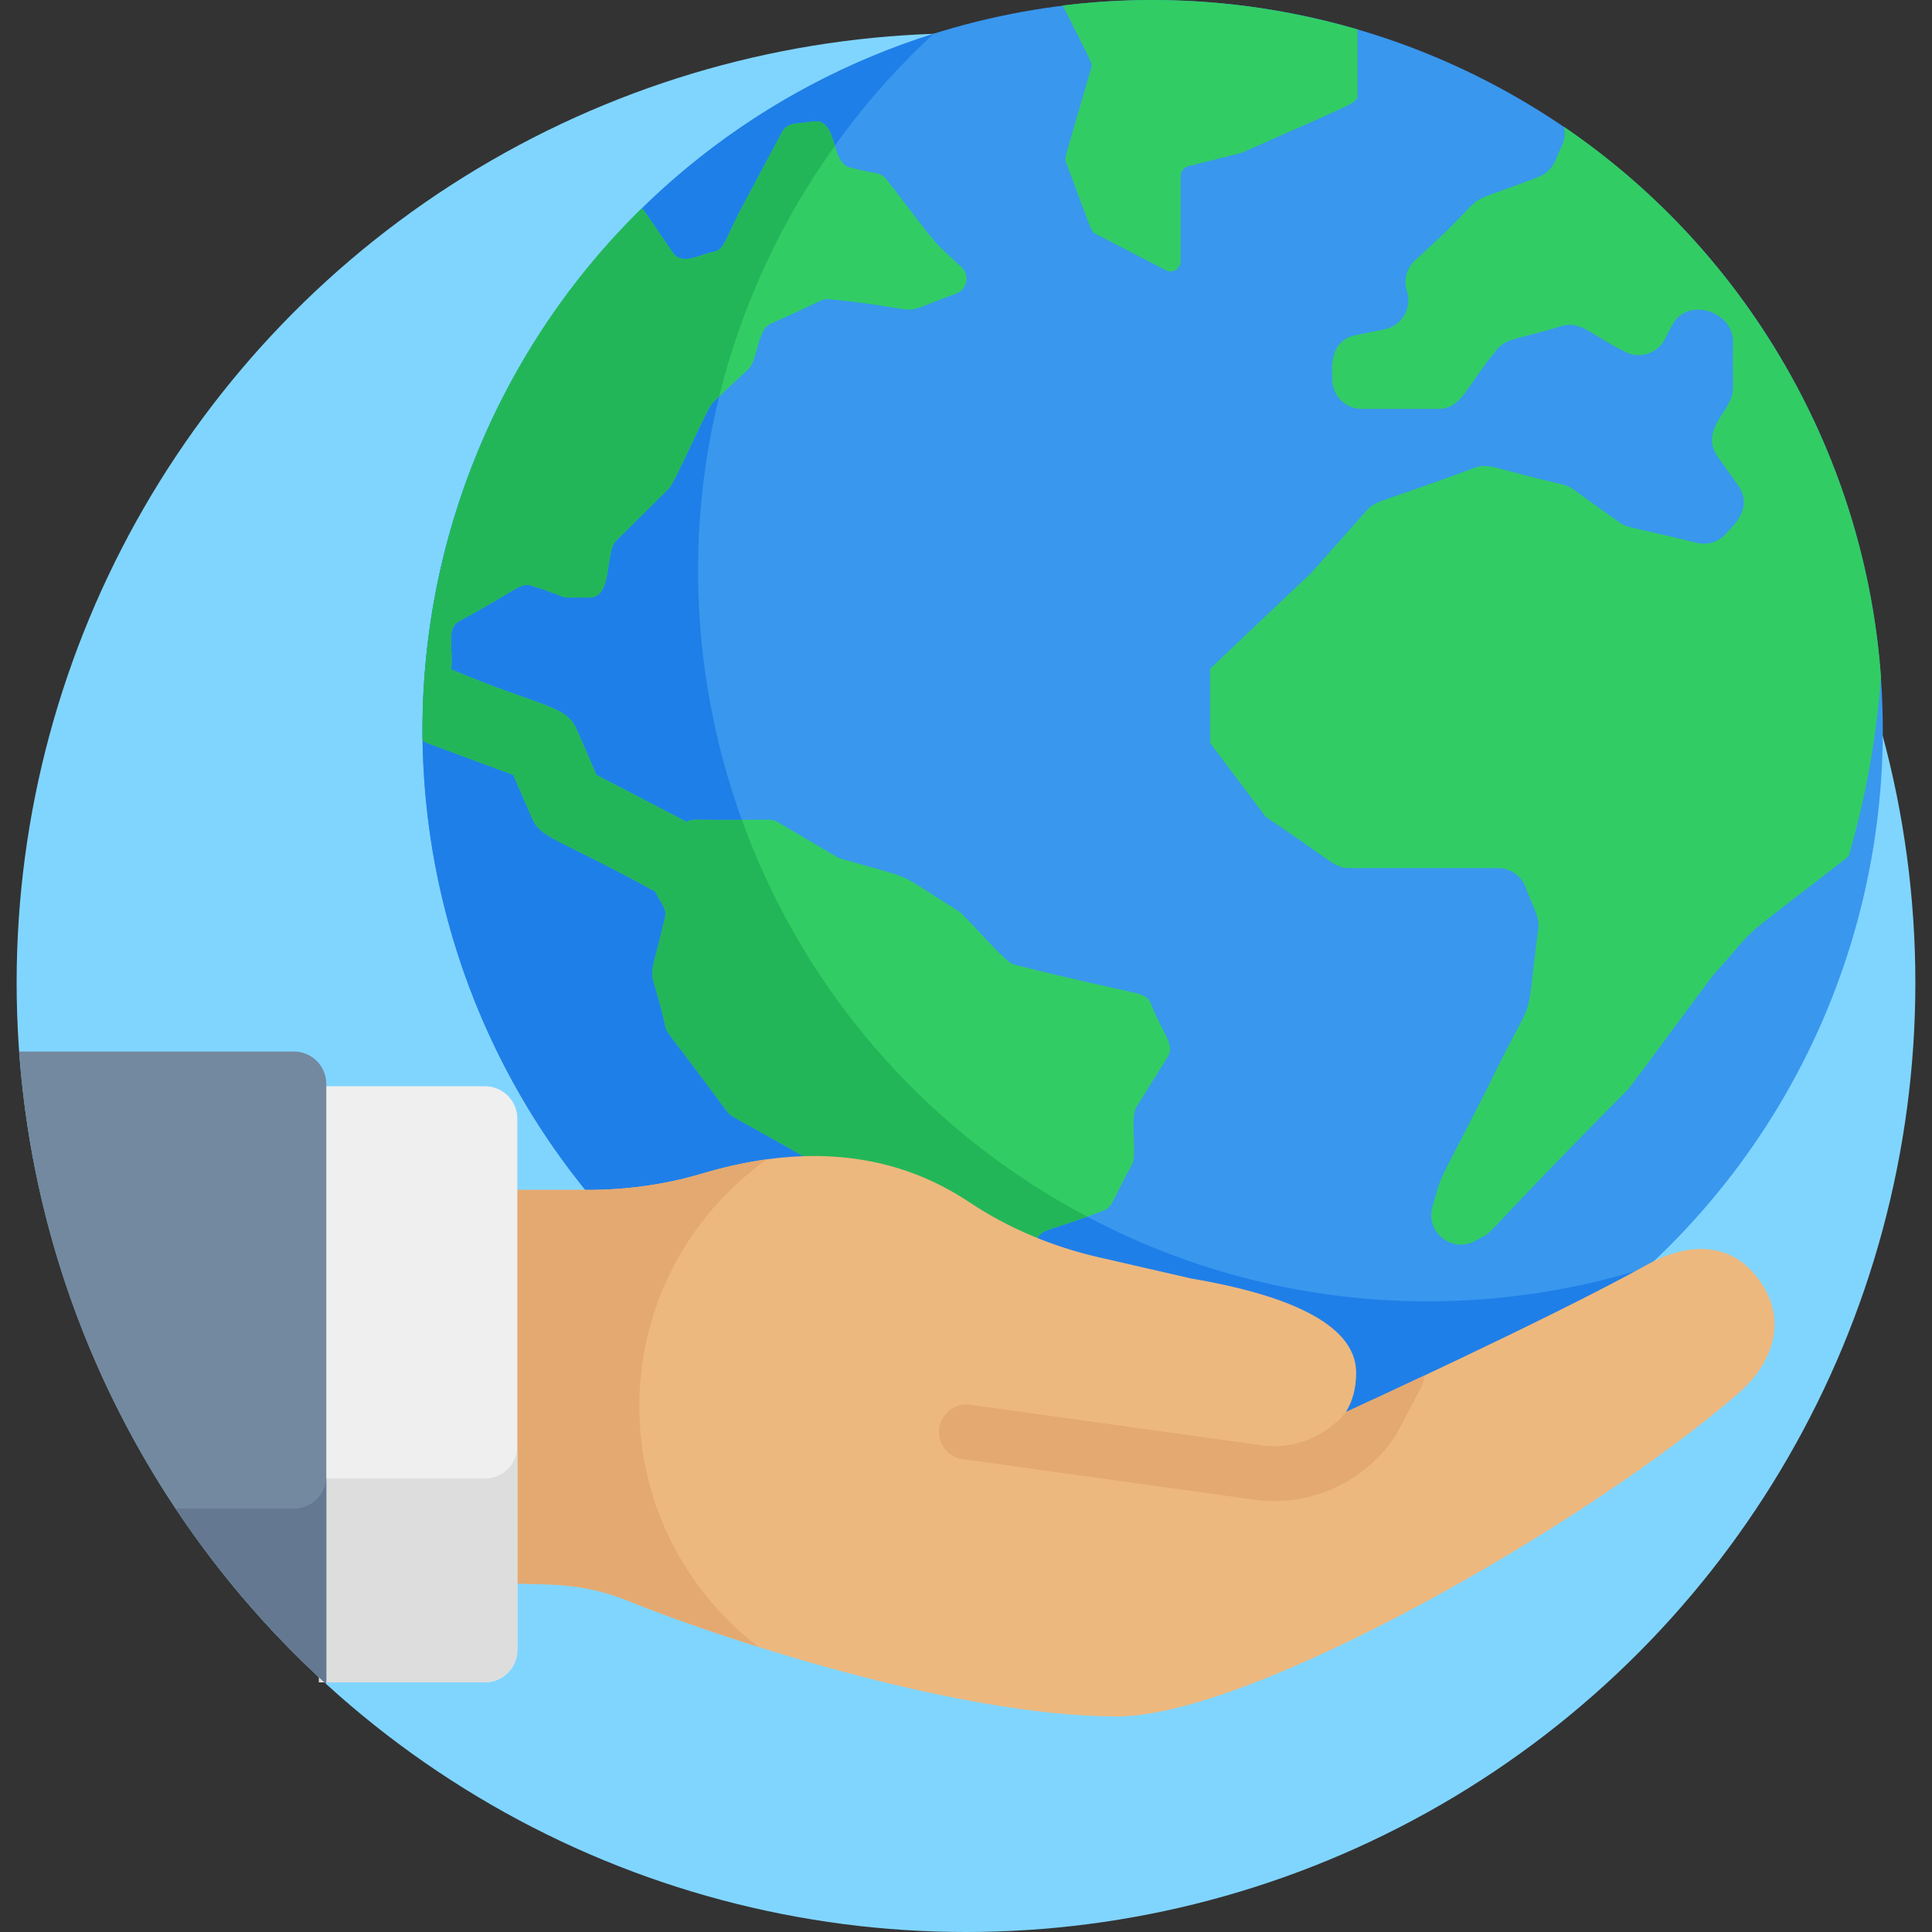 <?xml version="1.0" encoding="iso-8859-1"?>
<!-- Generator: Adobe Illustrator 19.0.0, SVG Export Plug-In . SVG Version: 6.00 Build 0)  -->
<svg version="1.1" id="Capa_1" xmlns="http://www.w3.org/2000/svg" xmlns:xlink="http://www.w3.org/1999/xlink" x="0px" y="0px"
	 viewBox="0 0 511.998 511.998" style="enable-background:new 0 0 511.998 511.998;" xml:space="preserve">
<rect x="0" y="0" width="511.998" height="511.998" fill="#333333" stroke="none"/>
<circle style="fill:#80D5FF;" cx="255.999" cy="260.408" r="251.59"/>
<circle style="fill:#3997EE;" cx="305.469" cy="193.518" r="193.49"/>
<path style="fill:#1F7FE8;" d="M281.764,318.914c-92.543-53.43-124.251-171.765-70.821-264.308
	c10.066-17.435,22.438-32.708,36.505-45.662c-44.618,14.013-84.316,44.137-109.542,87.83
	c-53.43,92.543-21.722,210.878,70.821,264.308c75.108,43.364,167.203,30.645,227.803-25.159
	C386.647,351.59,330.614,347.118,281.764,318.914z"/>
<g>
	<path style="fill:#32CC65;" d="M281.639,1.454c7.88,15.708,7.92,15.262,7.521,16.639c-7.285,25.115-7.11,23.693-6.667,24.876
		c7.116,18.987,6.601,18.374,7.877,19.033l18.601,9.621c1.786,0.924,3.916-0.372,3.916-2.383V46.654
		c0-1.231,0.838-2.304,2.033-2.603c15.154-3.789,14.029-3.488,14.345-3.629c30.387-13.584,30.491-12.904,30.491-15.38
		c0-0.317,0-8.548,0-17.239C334.617,0.461,308.021-1.807,281.639,1.454z"/>
	<path style="fill:#32CC65;" d="M268.695,255.604c-2.53-0.597-12.554-12.842-14.834-14.264
		c-17.745-11.002-9.774-7.665-31.051-13.797c-0.91-0.266-0.334-0.099-16.779-9.724c-1.72-1.011-1.438-0.385-21.969-0.576
		c-0.738,0-1.454,0.206-2.089,0.574l-23.91-12.451l-5.174-11.942c-2.874-6.634-8.943-5.791-33.304-16.009
		c0.471-7.06-1.296-10.885,2.11-12.822c15.438-8.268,16.205-10.437,19.322-9.33c12.298,3.828,4.738,2.957,15.094,3.084
		c6.518,0,4.022-11.97,7.195-15.11l13.988-13.834c1.57-1.553,10.063-21.285,11.567-22.696l9.48-8.887
		c2.582-2.421,2.272-10.36,5.842-11.996c13.581-6.003,13.687-6.798,15.77-6.523c28.382,2.888,15.686,4.935,33.51-1.522
		c2.887-1.089,3.635-4.827,1.39-6.944c-9.081-8.593-4.346-3.128-19.934-23.325c-1.512-1.955-3.265-1.464-9.508-3.076
		c-5.54-1.212-3.188-13.124-9.975-12.249c-3.458,0.749-6.638-0.071-8.183,2.826l-9.818,18.408
		c-5.443,10.021-5.194,12.522-8.226,13.356c-3.808,0.6-8.413,3.829-10.973,0.103c-5.612-8.091-6.838-10.274-8.147-11.659
		c-38.273,37.413-58.799,88.772-58.107,141.037c0.323,0.26,0.633,0.413,1.05,0.572c0,0,0.003,0.004,0.005,0.006l22.997,8.522
		l4.91,11.333c2.446,5.645,6.004,4.919,32.675,19.563c1.526,3.165,3.213,4.487,2.608,6.957c-4.888,20.984-4.207,9.341,0.184,29.088
		c0.369,1.413-0.287-0.046,16.433,22.428c0.937,1.249,0.355,0.468,20.024,11.641c2.361,1.324,1.414,1.899,10.803,25.693
		c0.309,0.816-0.884-1.215,23.363,35.478c1.108,1.673,2.254,1.531,8.914,4.735c3.806,1.722,7.502-2.596,5.214-6.091
		c-2.432-3.714,1.767-6.247,7.558-16.946c0.553-0.904,0.212-0.369,5.811-20.232c0.998-3.578,4.165-2.801,17.814-8.149
		c2.634-0.925,2.491-3.018,7.7-12.332c1.346-2.583-0.605-12.383,1.106-15.122l8.308-13.315c1.984-3.177-1.001-5.517-4.55-14.294
		C303.391,262.522,302.303,264.108,268.695,255.604z"/>
</g>
<path style="fill:#23B658;" d="M281.764,318.914c-41.098-23.728-70.185-60.261-85.159-101.646c-2.96,0.019-6.984,0.028-12.543-0.024
	c-0.738,0-1.454,0.206-2.089,0.574l-23.909-12.451l-5.174-11.942c-2.874-6.634-8.943-5.791-33.304-16.009
	c0.47-7.06-1.296-10.885,2.11-12.822c15.438-8.269,16.205-10.437,19.322-9.33c12.298,3.828,4.738,2.957,15.094,3.084
	c6.517,0,4.022-11.97,7.195-15.11l13.988-13.834c1.57-1.553,10.063-21.285,11.566-22.696l1.73-1.622
	c4.266-17.292,11-34.282,20.352-50.481c3.2-5.542,6.657-10.839,10.302-15.939c-1.066-3.419-1.992-6.972-5.81-6.48
	c-3.458,0.749-6.638-0.071-8.183,2.826l-9.818,18.408c-5.442,10.021-5.194,12.522-8.226,13.356c-3.808,0.6-8.413,3.829-10.973,0.103
	c-5.602-8.078-6.833-10.266-8.14-11.651c-37.589,36.733-58.736,87.703-58.114,140.734c0.001,0.099,0.002,0.199,0.003,0.298
	c0.322,0.259,0.632,0.412,1.047,0.57c0,0,0.003,0.004,0.005,0.006l22.997,8.522l4.911,11.333c2.446,5.645,6.004,4.919,32.675,19.563
	c1.526,3.165,3.213,4.487,2.608,6.957c-4.888,20.984-4.206,9.342,0.184,29.088c0.369,1.413-0.287-0.045,16.432,22.428
	c0.937,1.249,0.355,0.468,20.024,11.641c2.361,1.324,1.414,1.899,10.804,25.693c0.309,0.816-0.884-1.215,23.362,35.478
	c1.108,1.673,2.255,1.531,8.914,4.735c3.806,1.722,7.503-2.596,5.214-6.091c-2.432-3.714,1.767-6.247,7.558-16.946
	c0.553-0.904,0.212-0.369,5.811-20.232c0.886-3.177,3.5-2.931,13.624-6.576C286.013,321.296,283.88,320.136,281.764,318.914z"/>
<path style="fill:#32CC65;" d="M473.035,96.774c-15.052-26.071-35.256-47.312-58.582-63.183c0.362,1.603,0.254,3.323-0.47,4.93
	c-1.409,2.468-1.863,6.726-6.339,8.383c-24.536,9.448-9.069,0.952-32.787,22.188c-2.156,2.081-2.937,5.21-2.013,8.061
	c1.444,4.454-1.311,9.173-5.9,10.105l-7.617,1.546c-8.007,1.625-6.036,10.692-6.283,11.721c0,4.332,3.512,7.843,7.843,7.843
	c7.099,0,13.136,0,20.21,0c6.354,0,7.466-5.963,15.361-15.416c2.631-3.555,5.661-2.86,17.455-6.57
	c5.023-1.394,7.648,2.275,16.462,6.705c3.865,2.199,8.784,0.747,10.836-3.199l1.904-3.662c4.04-7.769,16.144-3.715,16.144,4.253
	c-0.285,11.418,0.702,13.179-1.083,16.213c-1.303,3.182-7.177,8.387-3.02,14.256l5.453,7.699c4.593,6.484-2.61,11.712-3.168,12.749
	c-1.911,2.184-4.873,3.134-7.698,2.47c-17.828-4.38-18.393-3.882-20.581-5.445c-12.297-8.584-12.473-9.393-14.959-10.014
	c-17.817-4.069-19.486-5.83-23.301-4.468c-25.631,9.479-26.312,8.633-28.641,11.253c-7.043,7.944-11.702,13.175-14.818,16.67
	l-26.748,25.346v19.694l14.72,19.571c17.703,11.818,18.152,13.586,22.169,13.586c14.304,0,26.129,0,39.388,0
	c3.207,0,6.091,1.953,7.282,4.93c2.292,6.313,3.805,7.944,3.405,11.146c-3.869,29.217,0.258,13.643-13.466,42.164
	c-14.594,28.632-11.622,21.616-14.548,31.387c-2.037,6.666,4.984,12.478,11.153,9.232c7.047-3.993-3.477,4.303,40.669-40.248
	c0.899-0.928,21.483-28.997,22.385-30.019c13.984-15.757,4.418-7.033,36.069-31.727c4.555-15.617,7.376-31.519,8.564-47.447
	C496.451,151.212,488.154,122.96,473.035,96.774z"/>
<path style="fill:#EDB87E;" d="M464.877,337.548c-7.268-8.457-17.965-8.203-28.681-2.235
	c-25.092,13.976-79.544,38.914-79.544,38.914h-0.002c1.731-2.782,2.747-6.21,2.747-10.43c0-13.659-20.377-21.026-43.732-24.987
	l-24.462-5.617c-12.213-2.804-23.904-7.641-34.324-14.601c-25.124-16.78-52.045-13.172-71.062-7.517
	c-9.748,2.899-19.888,4.258-30.057,4.258h-20.601v3.652l0,0v100.514c8.385,0.738,18.004-0.67,31.285,4.73
	c23.324,9.484,86.438,30.644,129.676,30.644c35.595,0,123.724-50.525,164.192-85.287
	C470.949,360.448,473.972,348.132,464.877,337.548z"/>
<g>
	<path style="fill:#E4A970;" d="M356.652,374.227L356.652,374.227c-5.196,6.475-13.881,9.966-22.183,8.803l-77.361-10.762
		c-3.98-0.555-7.658,2.224-8.212,6.206s2.224,7.658,6.206,8.212l77.361,10.762c1.739,0.242,3.477,0.36,5.207,0.36
		c12.564,0,24.614-6.249,31.781-16.767c0.025-0.034,0.05-0.069,0.075-0.104c0.04-0.059,0.084-0.113,0.123-0.172
		c0.141-0.211,0.269-0.427,0.386-0.647l6.613-12.522c0.518-0.981,0.781-2.026,0.828-3.066
		C365.391,370.225,356.652,374.227,356.652,374.227z"/>
	<path style="fill:#E4A970;" d="M169.44,372.665c0-27.012,13.361-50.888,33.821-65.429c-6.284,0.862-12.167,2.271-17.442,3.84
		c-9.748,2.899-19.888,4.257-30.057,4.257h-20.603v3.652v100.514c8.385,0.738,18.004-0.67,31.285,4.73
		c7.809,3.175,20.081,7.659,34.571,12.22C181.828,421.787,169.44,398.678,169.44,372.665z"/>
</g>
<path style="fill:#EFEFEF;" d="M84.533,445.829V287.86h43.973c4.746,0,8.594,3.848,8.594,8.594v140.781
	c0,4.746-3.847,8.594-8.594,8.594H84.533z"/>
<path style="fill:#DDDDDD;" d="M128.506,391.831H84.533v53.997h43.973c4.746,0,8.594-3.848,8.594-8.594v-53.996
	C137.1,387.984,133.252,391.831,128.506,391.831z"/>
<path style="fill:#7389A0;" d="M77.886,278.661H5.075c4.751,66.255,35.15,125.407,81.33,167.577
	c0.042-0.342,0.069-0.689,0.069-1.043V287.249C86.474,282.506,82.629,278.661,77.886,278.661z"/>
<path style="fill:#647892;" d="M77.886,399.782H46.54c11.377,17.066,24.771,32.672,39.864,46.455
	c0.042-0.342,0.069-0.689,0.069-1.043v-54C86.474,395.937,82.629,399.782,77.886,399.782z"/>
<g>
</g>
<g>
</g>
<g>
</g>
<g>
</g>
<g>
</g>
<g>
</g>
<g>
</g>
<g>
</g>
<g>
</g>
<g>
</g>
<g>
</g>
<g>
</g>
<g>
</g>
<g>
</g>
<g>
</g>
</svg>
